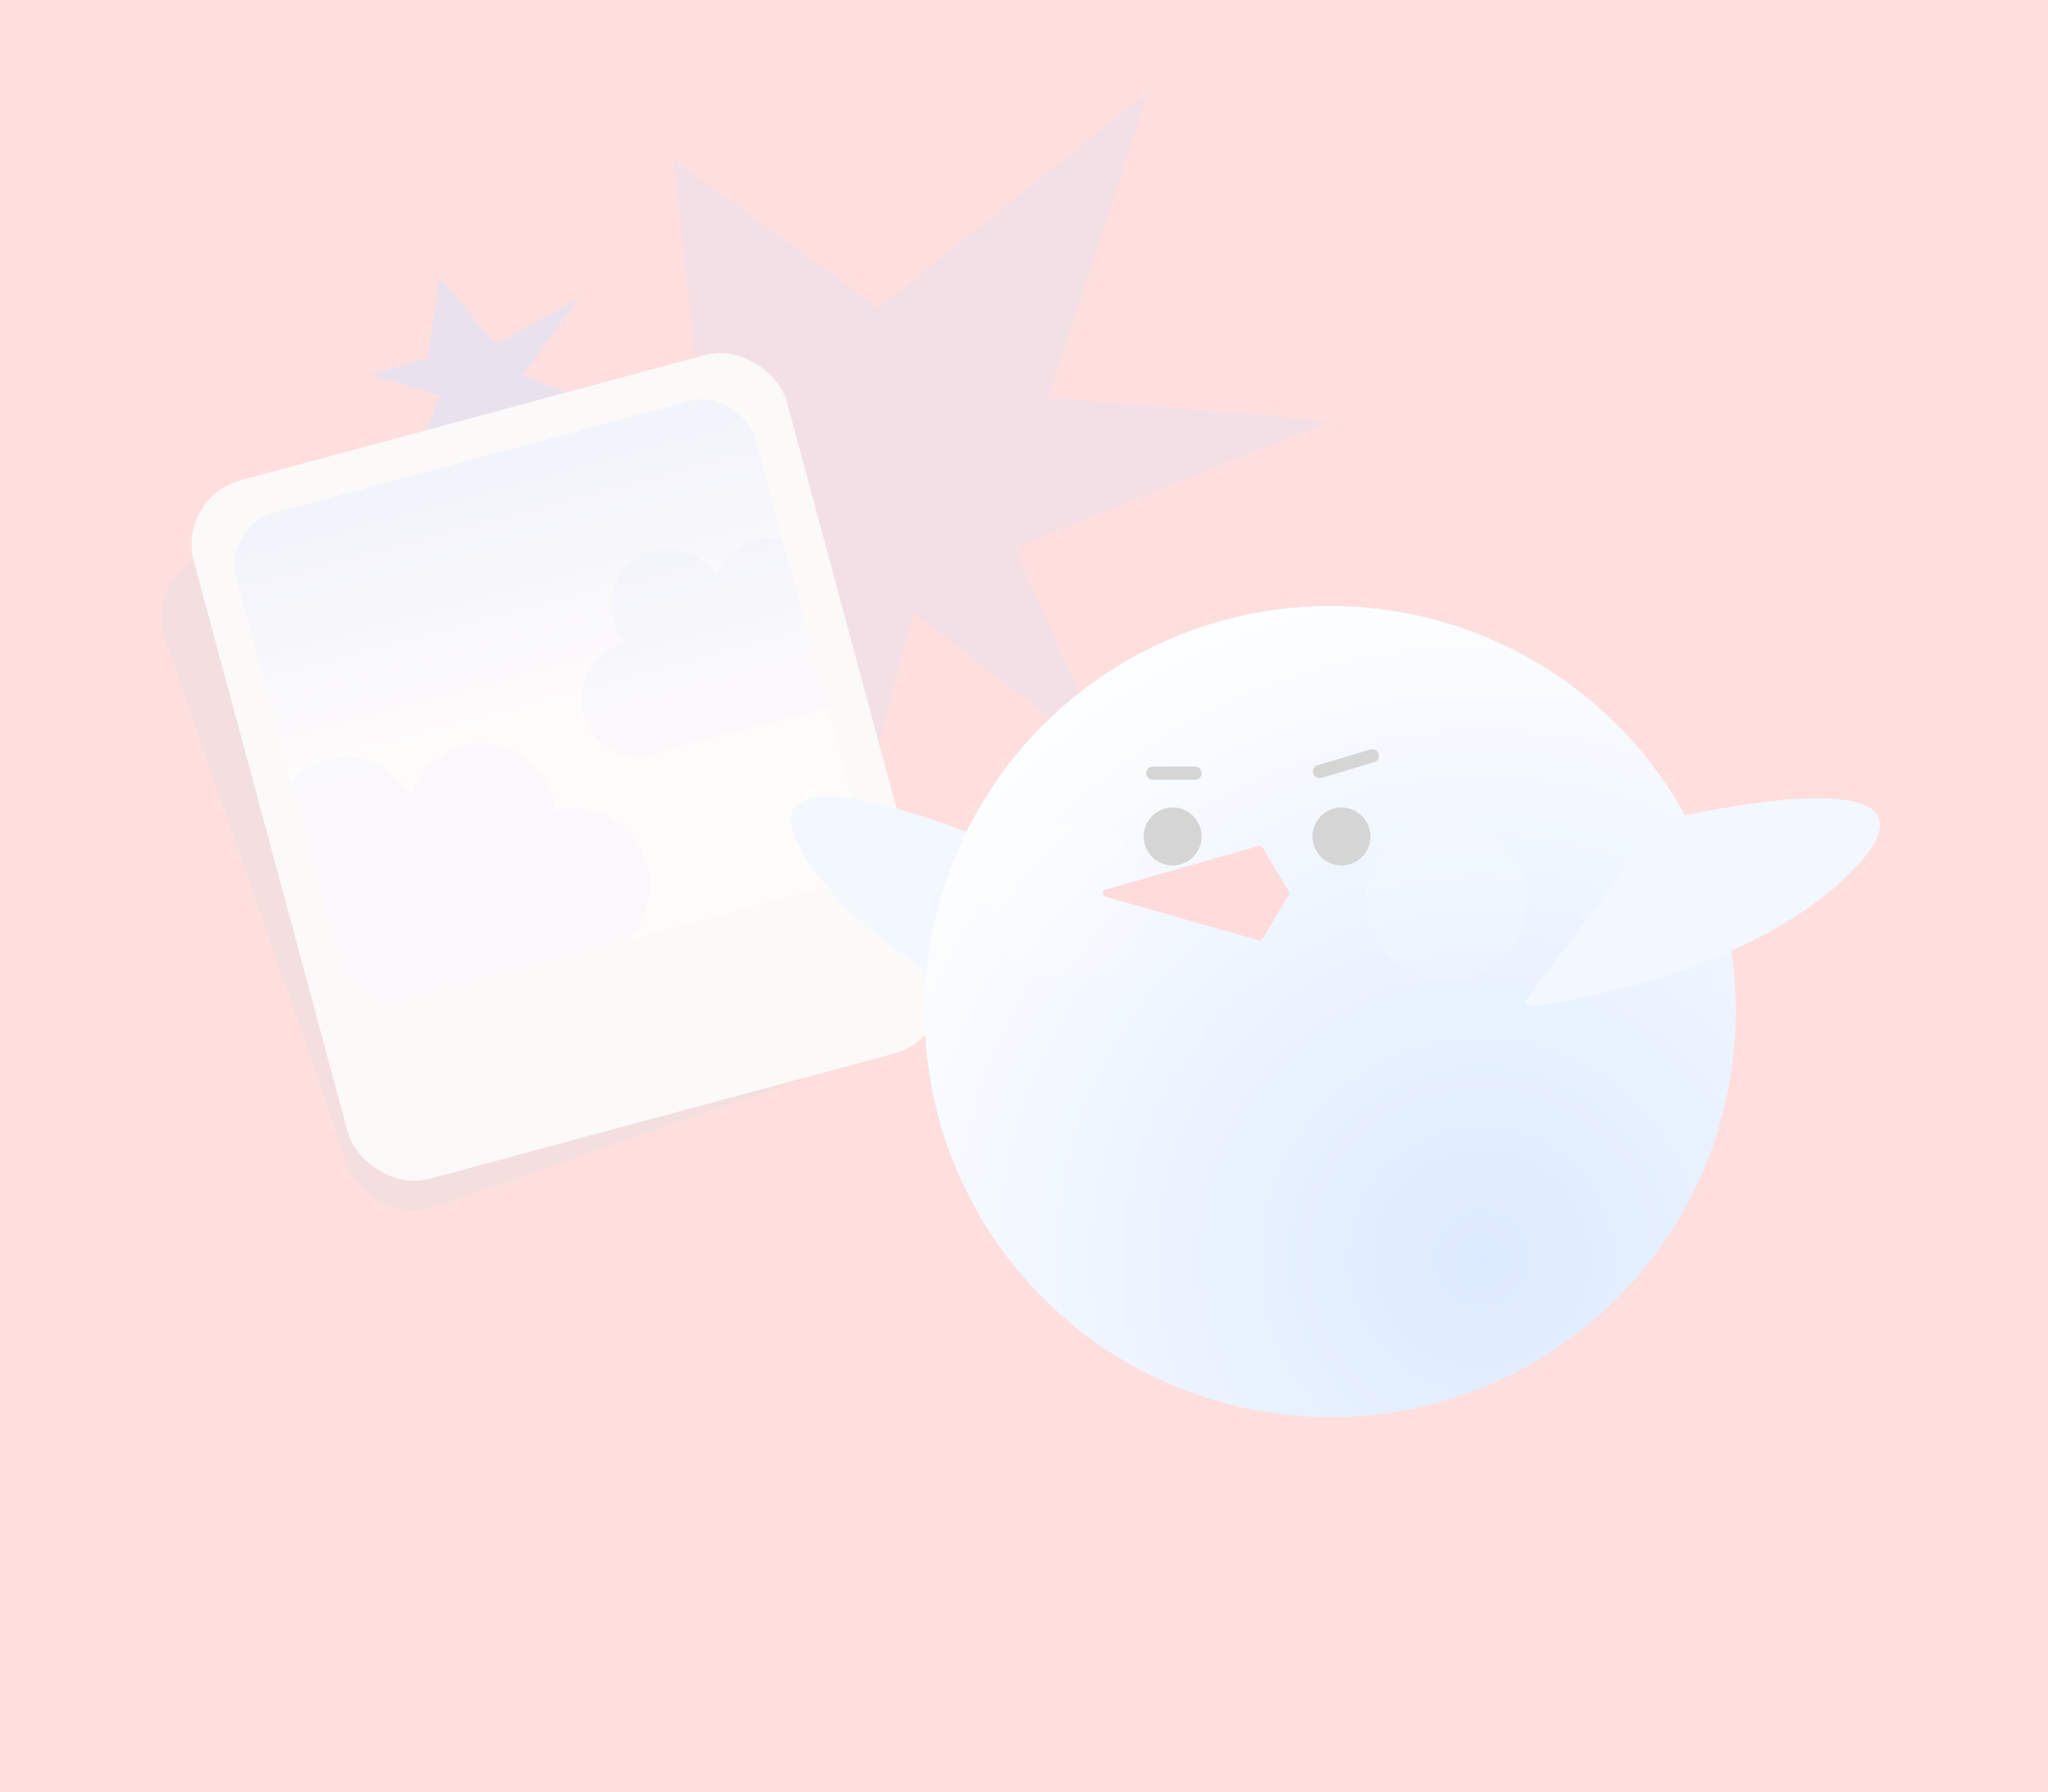 <svg width="393" height="344" viewBox="0 0 393 344" fill="none" xmlns="http://www.w3.org/2000/svg">
<g opacity="0.2">
<rect width="394" height="344" transform="translate(-1)" fill="#FF5C5C"/>
<g opacity="0.9">
<path opacity="0.52" d="M95.144 66.093L111.037 57.34L100.299 72.049L115.578 78.005L97.292 80.741L98.151 92.896L89.989 81.591L79.926 87.791L84.405 75.878L70.905 72.049L82.073 68.645L84.405 53.329L95.144 66.093Z" fill="#1F79FF"/>
<rect opacity="0.4" x="27.51" y="110.701" width="112.565" height="132.576" rx="12.764" transform="rotate(-19.163 27.51 110.701)" fill="#616161"/>
<path opacity="0.3" d="M168.547 59.073L220.394 17.589L201.095 76.304L255.542 80.776L194.713 105.132L213.084 146.628L175.264 117.634L165.995 152.886L151.371 104.414L103.404 105.132L133.447 68.646L129.245 30.601L168.547 59.073Z" fill="#1F79FF"/>
<rect x="33.891" y="95.492" width="117.844" height="138.888" rx="12.764" transform="rotate(-15.088 33.891 95.492)" fill="#EFEFEF"/>
<g clip-path="url(#clip0_892_2328)">
<rect x="42.672" y="101.116" width="103.114" height="96.801" rx="10.211" transform="rotate(-15.088 42.672 101.116)" fill="url(#paint0_linear_892_2328)"/>
<path opacity="0.12" d="M63.044 145.774C69.371 144.173 75.818 147.239 78.959 152.846C80.347 148.142 84.014 144.311 88.989 143.052C96.599 141.126 104.386 145.952 106.38 153.832C106.527 154.413 106.637 154.995 106.714 155.574C106.747 155.565 106.78 155.556 106.813 155.548C114.423 153.622 122.21 158.448 124.205 166.328C126.199 174.208 121.646 182.157 114.035 184.083C113.017 184.341 111.996 184.477 110.986 184.502L111.505 186.55L67.375 197.719L66.968 196.114C65.678 196.986 64.222 197.652 62.633 198.054C55.023 199.98 47.237 195.154 45.243 187.274C43.248 179.394 47.801 171.445 55.411 169.518C55.553 169.483 55.696 169.449 55.838 169.418C54.475 167.757 53.441 165.767 52.875 163.53C50.881 155.65 55.434 147.7 63.044 145.774Z" fill="#1F79FF"/>
<path opacity="0.12" d="M125.474 105.511C130.257 104.3 135.129 106.62 137.503 110.859C138.551 107.302 141.324 104.404 145.085 103.452C150.838 101.996 156.723 105.645 158.231 111.601C158.342 112.041 158.423 112.481 158.481 112.92C158.507 112.913 158.533 112.905 158.559 112.898C164.312 111.442 170.197 115.091 171.704 121.047C173.212 127.003 169.771 133.012 164.018 134.468C163.407 134.623 162.795 134.716 162.186 134.758L162.277 135.118L128.141 143.758C127.242 144.321 126.243 144.755 125.164 145.028C119.411 146.484 113.526 142.836 112.018 136.879C110.511 130.923 113.952 124.914 119.705 123.458C119.813 123.431 119.922 123.409 120.03 123.385C118.998 122.13 118.216 120.624 117.787 118.932C116.28 112.976 119.722 106.966 125.474 105.511Z" fill="#1F79FF"/>
</g>
</g>
<g filter="url(#filter0_d_892_2328)">
<path d="M193.746 163.267L212.941 200.703C213.349 201.498 212.629 202.391 211.776 202.129C196.814 197.522 167.688 184.728 154.901 164.968C141.522 144.295 174.68 154.824 193.247 162.797C193.465 162.891 193.637 163.055 193.746 163.267Z" fill="#C1D8FC"/>
<circle cx="255.244" cy="194.155" r="77.845" fill="url(#paint1_radial_892_2328)"/>
<circle cx="225.023" cy="160.552" r="5.475" fill="#2B2B2B" stroke="#2B2B2B" stroke-width="0.171"/>
<circle cx="257.418" cy="160.552" r="5.475" fill="#2B2B2B" stroke="#2B2B2B" stroke-width="0.171"/>
<line x1="221.216" y1="148.403" x2="229.315" y2="148.403" stroke="#2B2B2B" stroke-width="2.538" stroke-linecap="round"/>
<line x1="253.198" y1="148.093" x2="263.348" y2="145.07" stroke="#2B2B2B" stroke-width="2.538" stroke-linecap="round"/>
<circle opacity="0.12" cx="204.959" cy="172.881" r="15.472" fill="white"/>
<circle opacity="0.12" cx="277.484" cy="172.881" r="15.472" fill="white"/>
<path d="M212.093 172.086C211.433 171.897 211.433 170.962 212.093 170.773L241.526 162.387C241.823 162.302 242.14 162.428 242.299 162.693L247.297 171.08C247.425 171.295 247.425 171.563 247.297 171.779L242.299 180.166C242.14 180.431 241.823 180.557 241.526 180.472L212.093 172.086Z" fill="#FF4949"/>
<path d="M318.376 157.909L293.105 191.544C292.569 192.258 293.126 193.261 294.011 193.147C309.538 191.146 340.413 183.481 356.369 166.178C373.062 148.076 338.599 152.824 318.948 157.531C318.717 157.586 318.519 157.719 318.376 157.909Z" fill="#C1D8FC"/>
</g>
</g>
<defs>
<filter id="filter0_d_892_2328" x="147.572" y="112.079" width="217.458" height="164.152" filterUnits="userSpaceOnUse" color-interpolation-filters="sRGB">
<feFlood flood-opacity="0" result="BackgroundImageFix"/>
<feColorMatrix in="SourceAlpha" type="matrix" values="0 0 0 0 0 0 0 0 0 0 0 0 0 0 0 0 0 0 127 0" result="hardAlpha"/>
<feOffset/>
<feGaussianBlur stdDeviation="2.115"/>
<feComposite in2="hardAlpha" operator="out"/>
<feColorMatrix type="matrix" values="0 0 0 0 0 0 0 0 0 0 0 0 0 0 0 0 0 0 0.1 0"/>
<feBlend mode="normal" in2="BackgroundImageFix" result="effect1_dropShadow_892_2328"/>
<feBlend mode="normal" in="SourceGraphic" in2="effect1_dropShadow_892_2328" result="shape"/>
</filter>
<linearGradient id="paint0_linear_892_2328" x1="94.515" y1="11.824" x2="94.297" y2="153.668" gradientUnits="userSpaceOnUse">
<stop stop-color="#1F79FF" stop-opacity="0.48"/>
<stop offset="1" stop-color="#FCFCFC"/>
</linearGradient>
<radialGradient id="paint1_radial_892_2328" cx="0" cy="0" r="1" gradientUnits="userSpaceOnUse" gradientTransform="translate(284.496 241.539) rotate(-122.729) scale(131.907)">
<stop stop-color="#5197FF"/>
<stop offset="1" stop-color="#F6FAFF"/>
</radialGradient>
<clipPath id="clip0_892_2328">
<rect x="42.672" y="101.116" width="103.114" height="96.801" rx="10.211" transform="rotate(-15.088 42.672 101.116)" fill="white"/>
</clipPath>
</defs>
</svg>
